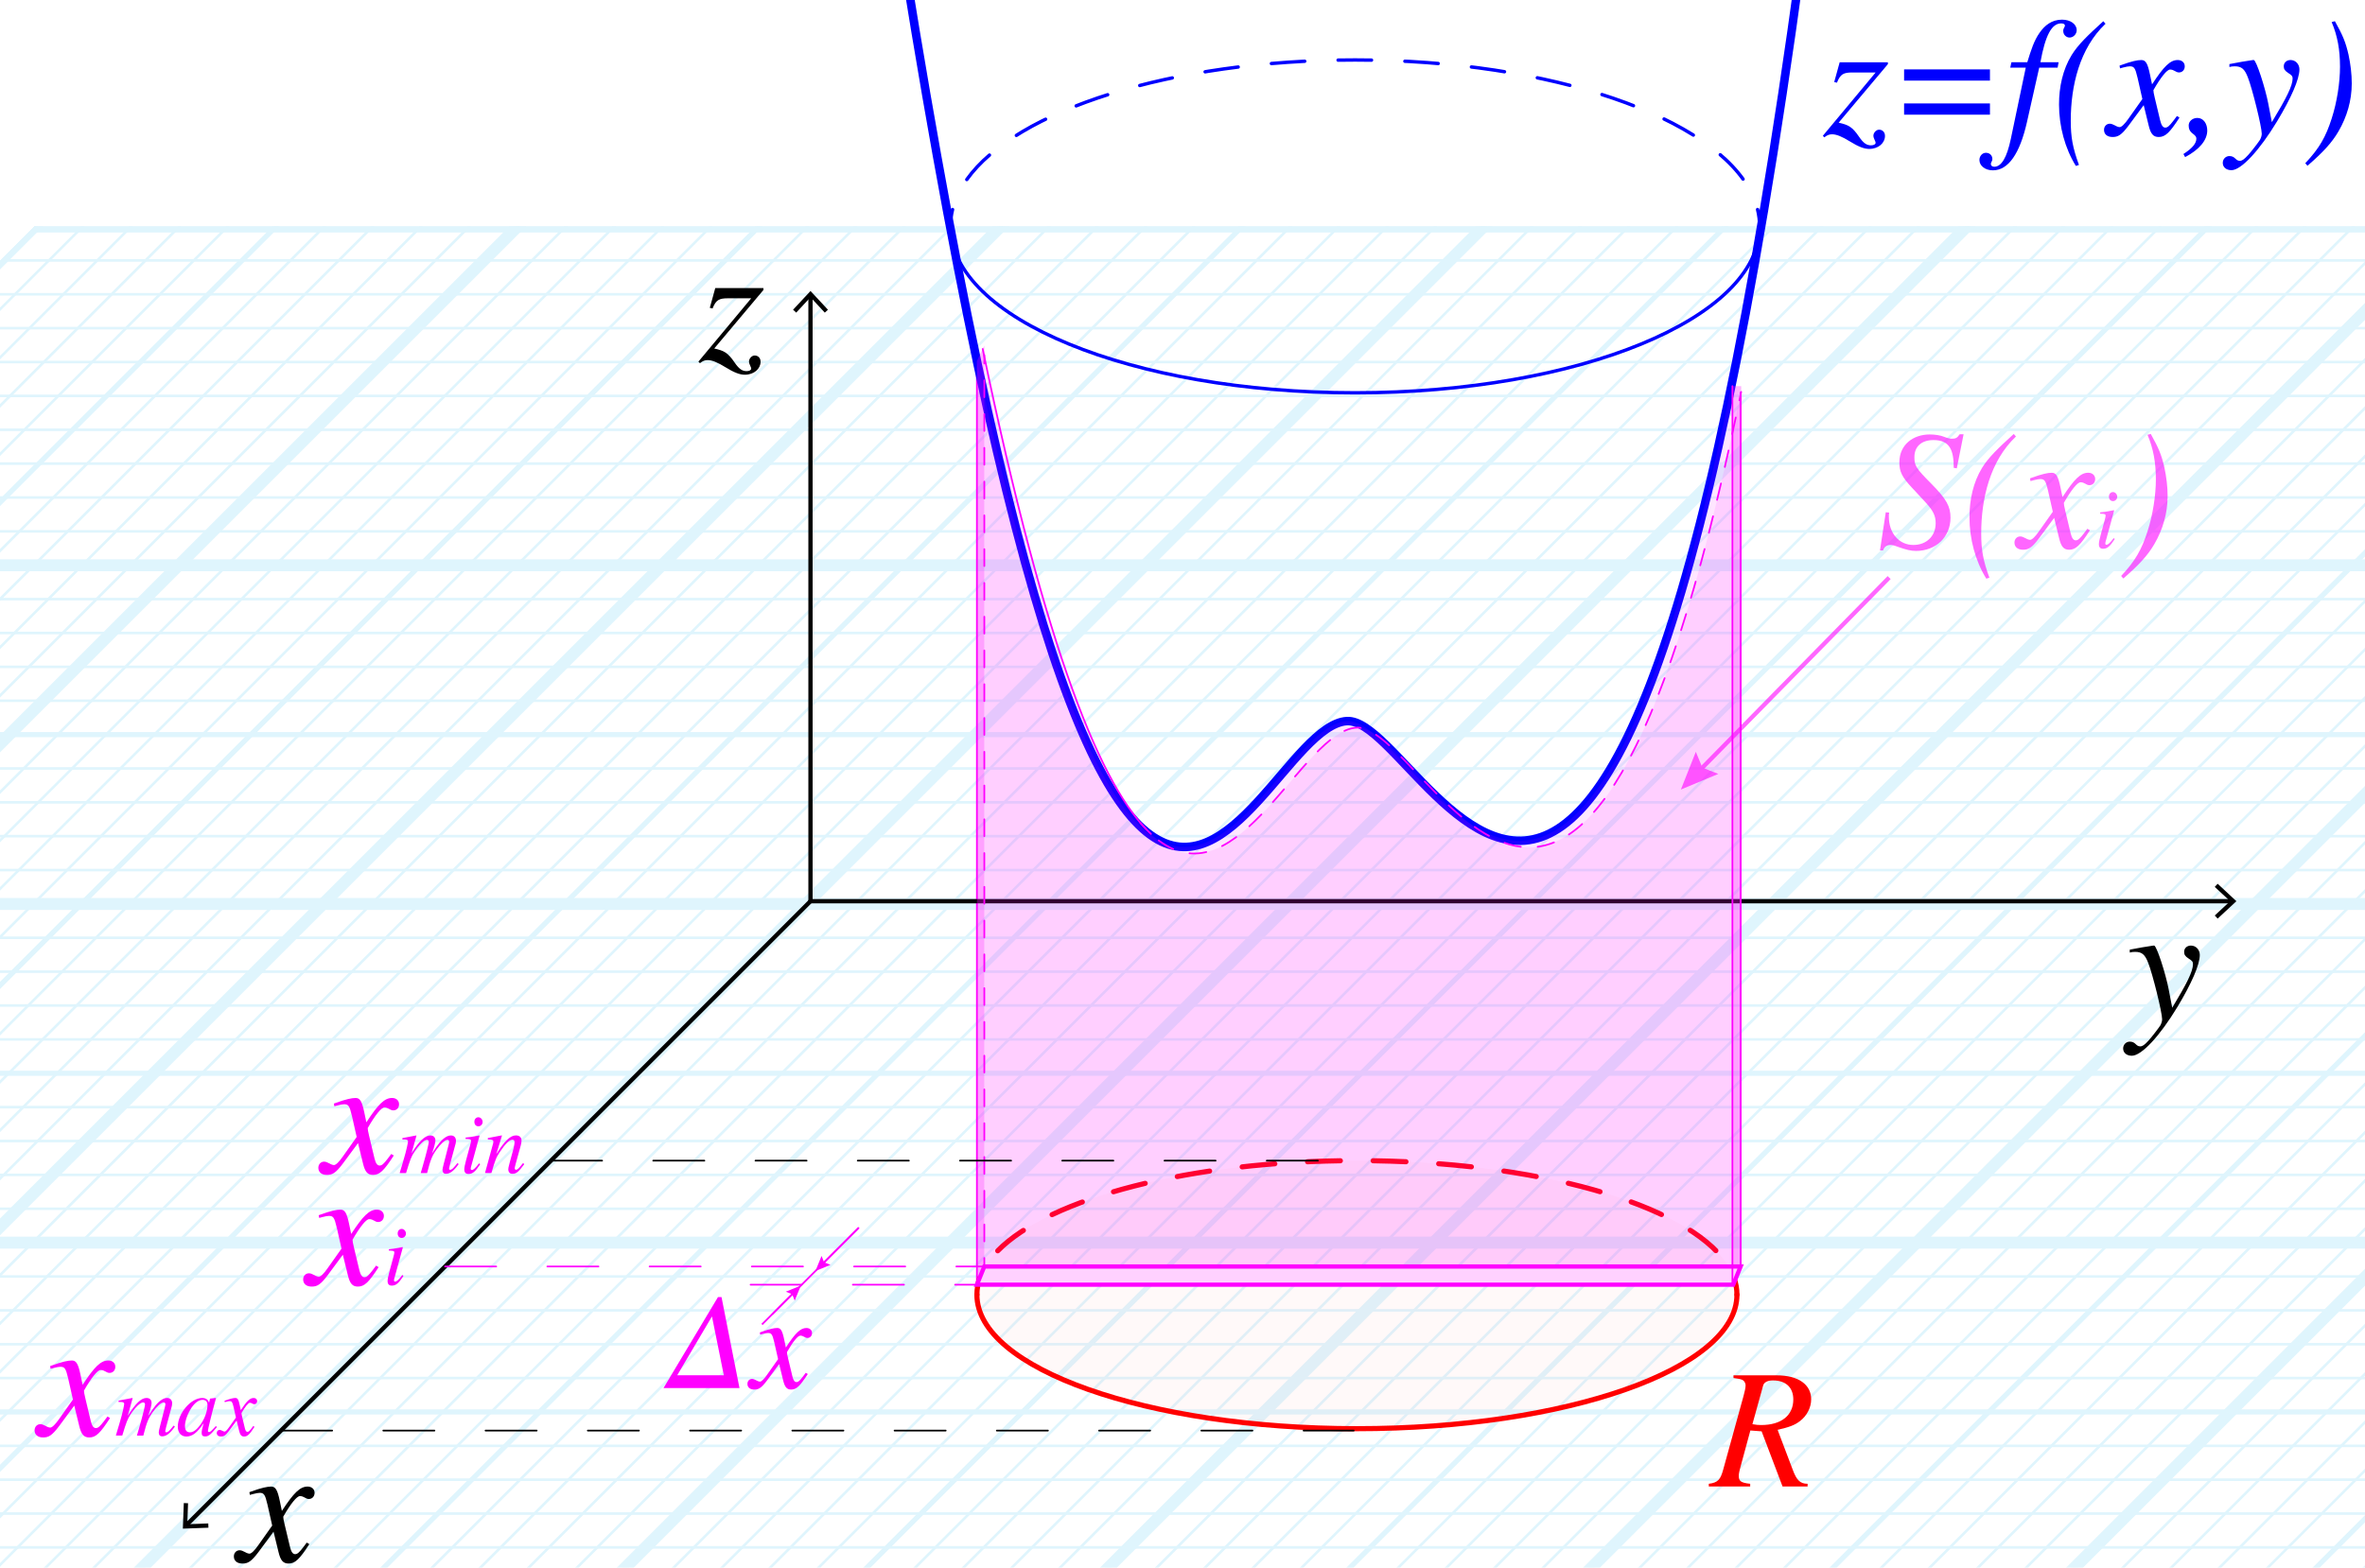 <?xml version="1.0" encoding="utf-8"?>
<!-- Generator: Adobe Illustrator 25.4.1, SVG Export Plug-In . SVG Version: 6.00 Build 0)  -->
<svg version="1.1" xmlns="http://www.w3.org/2000/svg" xmlns:xlink="http://www.w3.org/1999/xlink" x="0px" y="0px"
	 viewBox="0 0 138.773 92.025" enable-background="new 0 0 138.773 92.025" xml:space="preserve">
<g id="Layer_5">
	<g id="Clipped_grid_00000003068028900943026870000011536296927355263674_" opacity="0.5">
		<defs>
			<polygon id="SVGID_1_" opacity="0.5" points="109.522,132.564 -117.25,132.564 2.027,13.288 228.799,13.288 			"/>
		</defs>
		<clipPath id="SVGID_00000003090939912653631540000002571135225580543390_">
			<use xlink:href="#SVGID_1_"  overflow="visible"/>
		</clipPath>
		
			<g id="Grid_00000142891597197125820610000009767860333217090727_" opacity="0.25" clip-path="url(#SVGID_00000003090939912653631540000002571135225580543390_)">
			<g id="Horizontal_1_mm_00000151508609497893311650000018408800186222605470_">
				
					<line fill="none" stroke="#00ABEB" stroke-width="0.15" stroke-miterlimit="10" x1="-0.04" y1="15.286" x2="226.801" y2="15.286"/>
				
					<line fill="none" stroke="#00ABEB" stroke-width="0.15" stroke-miterlimit="10" x1="1.948" y1="13.297" x2="228.789" y2="13.297"/>
				
					<line fill="none" stroke="#00ABEB" stroke-width="0.15" stroke-miterlimit="10" x1="-117.329" y1="132.574" x2="109.512" y2="132.574"/>
				
					<line fill="none" stroke="#00ABEB" stroke-width="0.15" stroke-miterlimit="10" x1="-115.34" y1="130.586" x2="111.5" y2="130.586"/>
				
					<line fill="none" stroke="#00ABEB" stroke-width="0.15" stroke-miterlimit="10" x1="-113.353" y1="128.598" x2="113.488" y2="128.598"/>
				
					<line fill="none" stroke="#00ABEB" stroke-width="0.15" stroke-miterlimit="10" x1="-111.365" y1="126.61" x2="115.476" y2="126.61"/>
				
					<line fill="none" stroke="#00ABEB" stroke-width="0.15" stroke-miterlimit="10" x1="-109.377" y1="124.622" x2="117.464" y2="124.622"/>
				
					<line fill="none" stroke="#00ABEB" stroke-width="0.15" stroke-miterlimit="10" x1="-107.389" y1="122.634" x2="119.452" y2="122.634"/>
				
					<line fill="none" stroke="#00ABEB" stroke-width="0.15" stroke-miterlimit="10" x1="-105.401" y1="120.646" x2="121.44" y2="120.646"/>
				
					<line fill="none" stroke="#00ABEB" stroke-width="0.15" stroke-miterlimit="10" x1="-103.413" y1="118.659" x2="123.427" y2="118.659"/>
				
					<line fill="none" stroke="#00ABEB" stroke-width="0.15" stroke-miterlimit="10" x1="-101.425" y1="116.67" x2="125.416" y2="116.67"/>
				
					<line fill="none" stroke="#00ABEB" stroke-width="0.15" stroke-miterlimit="10" x1="-99.437" y1="114.682" x2="127.404" y2="114.682"/>
				
					<line fill="none" stroke="#00ABEB" stroke-width="0.15" stroke-miterlimit="10" x1="-97.449" y1="112.695" x2="129.392" y2="112.695"/>
				
					<line fill="none" stroke="#00ABEB" stroke-width="0.15" stroke-miterlimit="10" x1="-95.461" y1="110.706" x2="131.38" y2="110.706"/>
				
					<line fill="none" stroke="#00ABEB" stroke-width="0.15" stroke-miterlimit="10" x1="-93.473" y1="108.718" x2="133.368" y2="108.718"/>
				
					<line fill="none" stroke="#00ABEB" stroke-width="0.15" stroke-miterlimit="10" x1="-91.486" y1="106.731" x2="135.355" y2="106.731"/>
				
					<line fill="none" stroke="#00ABEB" stroke-width="0.15" stroke-miterlimit="10" x1="-89.497" y1="104.743" x2="137.344" y2="104.743"/>
				
					<line fill="none" stroke="#00ABEB" stroke-width="0.15" stroke-miterlimit="10" x1="-87.509" y1="102.754" x2="139.332" y2="102.754"/>
				
					<line fill="none" stroke="#00ABEB" stroke-width="0.15" stroke-miterlimit="10" x1="-85.522" y1="100.767" x2="141.319" y2="100.767"/>
				
					<line fill="none" stroke="#00ABEB" stroke-width="0.15" stroke-miterlimit="10" x1="-83.534" y1="98.779" x2="143.307" y2="98.779"/>
				
					<line fill="none" stroke="#00ABEB" stroke-width="0.15" stroke-miterlimit="10" x1="-81.545" y1="96.791" x2="145.296" y2="96.791"/>
				
					<line fill="none" stroke="#00ABEB" stroke-width="0.15" stroke-miterlimit="10" x1="-79.558" y1="94.803" x2="147.283" y2="94.803"/>
				
					<line fill="none" stroke="#00ABEB" stroke-width="0.15" stroke-miterlimit="10" x1="-77.57" y1="92.815" x2="149.271" y2="92.815"/>
				
					<line fill="none" stroke="#00ABEB" stroke-width="0.15" stroke-miterlimit="10" x1="-75.581" y1="90.827" x2="151.26" y2="90.827"/>
				
					<line fill="none" stroke="#00ABEB" stroke-width="0.15" stroke-miterlimit="10" x1="-73.594" y1="88.839" x2="153.247" y2="88.839"/>
				
					<line fill="none" stroke="#00ABEB" stroke-width="0.15" stroke-miterlimit="10" x1="-71.606" y1="86.851" x2="155.235" y2="86.851"/>
				
					<line fill="none" stroke="#00ABEB" stroke-width="0.15" stroke-miterlimit="10" x1="-69.618" y1="84.863" x2="157.223" y2="84.863"/>
				
					<line fill="none" stroke="#00ABEB" stroke-width="0.15" stroke-miterlimit="10" x1="-67.63" y1="82.875" x2="159.211" y2="82.875"/>
				
					<line fill="none" stroke="#00ABEB" stroke-width="0.15" stroke-miterlimit="10" x1="-65.642" y1="80.887" x2="161.199" y2="80.887"/>
				
					<line fill="none" stroke="#00ABEB" stroke-width="0.15" stroke-miterlimit="10" x1="-63.654" y1="78.9" x2="163.187" y2="78.9"/>
				
					<line fill="none" stroke="#00ABEB" stroke-width="0.15" stroke-miterlimit="10" x1="-61.666" y1="76.912" x2="165.175" y2="76.912"/>
				
					<line fill="none" stroke="#00ABEB" stroke-width="0.15" stroke-miterlimit="10" x1="-59.678" y1="74.923" x2="167.163" y2="74.923"/>
				
					<line fill="none" stroke="#00ABEB" stroke-width="0.15" stroke-miterlimit="10" x1="-57.69" y1="72.936" x2="169.15" y2="72.936"/>
				
					<line fill="none" stroke="#00ABEB" stroke-width="0.15" stroke-miterlimit="10" x1="-55.702" y1="70.948" x2="171.139" y2="70.948"/>
				
					<line fill="none" stroke="#00ABEB" stroke-width="0.15" stroke-miterlimit="10" x1="-53.714" y1="68.96" x2="173.127" y2="68.96"/>
				
					<line fill="none" stroke="#00ABEB" stroke-width="0.15" stroke-miterlimit="10" x1="-51.727" y1="66.972" x2="175.114" y2="66.972"/>
				
					<line fill="none" stroke="#00ABEB" stroke-width="0.15" stroke-miterlimit="10" x1="-49.738" y1="64.984" x2="177.102" y2="64.984"/>
				
					<line fill="none" stroke="#00ABEB" stroke-width="0.15" stroke-miterlimit="10" x1="-47.75" y1="62.996" x2="179.091" y2="62.996"/>
				
					<line fill="none" stroke="#00ABEB" stroke-width="0.15" stroke-miterlimit="10" x1="-45.763" y1="61.008" x2="181.078" y2="61.008"/>
				
					<line fill="none" stroke="#00ABEB" stroke-width="0.15" stroke-miterlimit="10" x1="-43.775" y1="59.02" x2="183.066" y2="59.02"/>
				
					<line fill="none" stroke="#00ABEB" stroke-width="0.15" stroke-miterlimit="10" x1="-41.787" y1="57.032" x2="185.054" y2="57.032"/>
				
					<line fill="none" stroke="#00ABEB" stroke-width="0.15" stroke-miterlimit="10" x1="-39.799" y1="55.045" x2="187.042" y2="55.045"/>
				
					<line fill="none" stroke="#00ABEB" stroke-width="0.15" stroke-miterlimit="10" x1="-37.81" y1="53.056" x2="189.03" y2="53.056"/>
				
					<line fill="none" stroke="#00ABEB" stroke-width="0.15" stroke-miterlimit="10" x1="-35.823" y1="51.069" x2="191.018" y2="51.069"/>
				
					<line fill="none" stroke="#00ABEB" stroke-width="0.15" stroke-miterlimit="10" x1="-33.835" y1="49.08" x2="193.006" y2="49.08"/>
				
					<line fill="none" stroke="#00ABEB" stroke-width="0.15" stroke-miterlimit="10" x1="-31.847" y1="47.092" x2="194.994" y2="47.092"/>
				
					<line fill="none" stroke="#00ABEB" stroke-width="0.15" stroke-miterlimit="10" x1="-29.859" y1="45.105" x2="196.982" y2="45.105"/>
				
					<line fill="none" stroke="#00ABEB" stroke-width="0.15" stroke-miterlimit="10" x1="-27.871" y1="43.117" x2="198.97" y2="43.117"/>
				
					<line fill="none" stroke="#00ABEB" stroke-width="0.15" stroke-miterlimit="10" x1="-25.883" y1="41.128" x2="200.958" y2="41.128"/>
				
					<line fill="none" stroke="#00ABEB" stroke-width="0.15" stroke-miterlimit="10" x1="-23.895" y1="39.141" x2="202.945" y2="39.141"/>
				
					<line fill="none" stroke="#00ABEB" stroke-width="0.15" stroke-miterlimit="10" x1="-21.907" y1="37.153" x2="204.934" y2="37.153"/>
				
					<line fill="none" stroke="#00ABEB" stroke-width="0.15" stroke-miterlimit="10" x1="-19.919" y1="35.165" x2="206.922" y2="35.165"/>
				
					<line fill="none" stroke="#00ABEB" stroke-width="0.15" stroke-miterlimit="10" x1="-17.932" y1="33.177" x2="208.909" y2="33.177"/>
				
					<line fill="none" stroke="#00ABEB" stroke-width="0.15" stroke-miterlimit="10" x1="-15.943" y1="31.189" x2="210.897" y2="31.189"/>
				
					<line fill="none" stroke="#00ABEB" stroke-width="0.15" stroke-miterlimit="10" x1="-13.955" y1="29.201" x2="212.886" y2="29.201"/>
				
					<line fill="none" stroke="#00ABEB" stroke-width="0.15" stroke-miterlimit="10" x1="-11.968" y1="27.213" x2="214.873" y2="27.213"/>
				
					<line fill="none" stroke="#00ABEB" stroke-width="0.15" stroke-miterlimit="10" x1="-9.979" y1="25.225" x2="216.862" y2="25.225"/>
				
					<line fill="none" stroke="#00ABEB" stroke-width="0.15" stroke-miterlimit="10" x1="-7.992" y1="23.238" x2="218.849" y2="23.238"/>
				
					<line fill="none" stroke="#00ABEB" stroke-width="0.15" stroke-miterlimit="10" x1="-6.004" y1="21.249" x2="220.837" y2="21.249"/>
				
					<line fill="none" stroke="#00ABEB" stroke-width="0.15" stroke-miterlimit="10" x1="-4.015" y1="19.261" x2="222.825" y2="19.261"/>
				
					<line fill="none" stroke="#00ABEB" stroke-width="0.15" stroke-miterlimit="10" x1="-2.028" y1="17.274" x2="224.813" y2="17.274"/>
			</g>
			<g id="Vertical_1_mm_00000181073523592228201180000012361058669048395659_">
				<g>
					
						<line fill="none" stroke="#00ABEB" stroke-width="0.15" stroke-miterlimit="10" x1="-117.244" y1="132.564" x2="2.076" y2="13.245"/>
				</g>
				
					<line fill="none" stroke="#00ABEB" stroke-width="0.15" stroke-miterlimit="10" x1="-114.41" y1="132.564" x2="4.91" y2="13.245"/>
				
					<line fill="none" stroke="#00ABEB" stroke-width="0.15" stroke-miterlimit="10" x1="-111.575" y1="132.564" x2="7.745" y2="13.245"/>
				
					<line fill="none" stroke="#00ABEB" stroke-width="0.15" stroke-miterlimit="10" x1="-108.74" y1="132.564" x2="10.58" y2="13.245"/>
				
					<line fill="none" stroke="#00ABEB" stroke-width="0.15" stroke-miterlimit="10" x1="-105.906" y1="132.564" x2="13.414" y2="13.245"/>
				
					<line fill="none" stroke="#00ABEB" stroke-width="0.15" stroke-miterlimit="10" x1="-103.071" y1="132.564" x2="16.249" y2="13.245"/>
				
					<line fill="none" stroke="#00ABEB" stroke-width="0.15" stroke-miterlimit="10" x1="-100.236" y1="132.564" x2="19.084" y2="13.245"/>
				
					<line fill="none" stroke="#00ABEB" stroke-width="0.15" stroke-miterlimit="10" x1="-97.402" y1="132.564" x2="21.918" y2="13.245"/>
				
					<line fill="none" stroke="#00ABEB" stroke-width="0.15" stroke-miterlimit="10" x1="-94.566" y1="132.564" x2="24.754" y2="13.245"/>
				
					<line fill="none" stroke="#00ABEB" stroke-width="0.15" stroke-miterlimit="10" x1="-91.732" y1="132.564" x2="27.588" y2="13.245"/>
				
					<line fill="none" stroke="#00ABEB" stroke-width="0.15" stroke-miterlimit="10" x1="-88.898" y1="132.564" x2="30.422" y2="13.245"/>
				
					<line fill="none" stroke="#00ABEB" stroke-width="0.15" stroke-miterlimit="10" x1="-86.063" y1="132.564" x2="33.257" y2="13.245"/>
				
					<line fill="none" stroke="#00ABEB" stroke-width="0.15" stroke-miterlimit="10" x1="-83.229" y1="132.564" x2="36.091" y2="13.245"/>
				
					<line fill="none" stroke="#00ABEB" stroke-width="0.15" stroke-miterlimit="10" x1="-80.394" y1="132.564" x2="38.926" y2="13.245"/>
				
					<line fill="none" stroke="#00ABEB" stroke-width="0.15" stroke-miterlimit="10" x1="-77.559" y1="132.564" x2="41.761" y2="13.245"/>
				
					<line fill="none" stroke="#00ABEB" stroke-width="0.15" stroke-miterlimit="10" x1="-74.725" y1="132.564" x2="44.595" y2="13.245"/>
				
					<line fill="none" stroke="#00ABEB" stroke-width="0.15" stroke-miterlimit="10" x1="-71.89" y1="132.564" x2="47.43" y2="13.245"/>
				
					<line fill="none" stroke="#00ABEB" stroke-width="0.15" stroke-miterlimit="10" x1="-69.055" y1="132.564" x2="50.265" y2="13.245"/>
				
					<line fill="none" stroke="#00ABEB" stroke-width="0.15" stroke-miterlimit="10" x1="-66.221" y1="132.564" x2="53.099" y2="13.245"/>
				
					<line fill="none" stroke="#00ABEB" stroke-width="0.15" stroke-miterlimit="10" x1="-63.386" y1="132.564" x2="55.934" y2="13.245"/>
				
					<line fill="none" stroke="#00ABEB" stroke-width="0.15" stroke-miterlimit="10" x1="-60.551" y1="132.564" x2="58.769" y2="13.245"/>
				
					<line fill="none" stroke="#00ABEB" stroke-width="0.15" stroke-miterlimit="10" x1="-57.717" y1="132.564" x2="61.603" y2="13.245"/>
				
					<line fill="none" stroke="#00ABEB" stroke-width="0.15" stroke-miterlimit="10" x1="-54.882" y1="132.564" x2="64.438" y2="13.245"/>
				
					<line fill="none" stroke="#00ABEB" stroke-width="0.15" stroke-miterlimit="10" x1="-52.047" y1="132.564" x2="67.273" y2="13.245"/>
				
					<line fill="none" stroke="#00ABEB" stroke-width="0.15" stroke-miterlimit="10" x1="-49.212" y1="132.564" x2="70.108" y2="13.245"/>
				
					<line fill="none" stroke="#00ABEB" stroke-width="0.15" stroke-miterlimit="10" x1="-46.377" y1="132.564" x2="72.943" y2="13.245"/>
				
					<line fill="none" stroke="#00ABEB" stroke-width="0.15" stroke-miterlimit="10" x1="-43.544" y1="132.564" x2="75.776" y2="13.245"/>
				
					<line fill="none" stroke="#00ABEB" stroke-width="0.15" stroke-miterlimit="10" x1="-40.709" y1="132.564" x2="78.611" y2="13.245"/>
				
					<line fill="none" stroke="#00ABEB" stroke-width="0.15" stroke-miterlimit="10" x1="-37.874" y1="132.564" x2="81.446" y2="13.245"/>
				
					<line fill="none" stroke="#00ABEB" stroke-width="0.15" stroke-miterlimit="10" x1="-35.04" y1="132.564" x2="84.28" y2="13.245"/>
				
					<line fill="none" stroke="#00ABEB" stroke-width="0.15" stroke-miterlimit="10" x1="-32.205" y1="132.564" x2="87.115" y2="13.245"/>
				
					<line fill="none" stroke="#00ABEB" stroke-width="0.15" stroke-miterlimit="10" x1="-29.37" y1="132.564" x2="89.95" y2="13.245"/>
				
					<line fill="none" stroke="#00ABEB" stroke-width="0.15" stroke-miterlimit="10" x1="-26.536" y1="132.564" x2="92.784" y2="13.245"/>
				
					<line fill="none" stroke="#00ABEB" stroke-width="0.15" stroke-miterlimit="10" x1="-23.701" y1="132.564" x2="95.619" y2="13.245"/>
				
					<line fill="none" stroke="#00ABEB" stroke-width="0.15" stroke-miterlimit="10" x1="-20.866" y1="132.564" x2="98.454" y2="13.245"/>
				
					<line fill="none" stroke="#00ABEB" stroke-width="0.15" stroke-miterlimit="10" x1="-18.032" y1="132.564" x2="101.288" y2="13.245"/>
				
					<line fill="none" stroke="#00ABEB" stroke-width="0.15" stroke-miterlimit="10" x1="-15.197" y1="132.564" x2="104.123" y2="13.245"/>
				
					<line fill="none" stroke="#00ABEB" stroke-width="0.15" stroke-miterlimit="10" x1="-12.362" y1="132.564" x2="106.958" y2="13.245"/>
				
					<line fill="none" stroke="#00ABEB" stroke-width="0.15" stroke-miterlimit="10" x1="-9.528" y1="132.564" x2="109.792" y2="13.245"/>
				
					<line fill="none" stroke="#00ABEB" stroke-width="0.15" stroke-miterlimit="10" x1="-6.693" y1="132.564" x2="112.627" y2="13.245"/>
				
					<line fill="none" stroke="#00ABEB" stroke-width="0.15" stroke-miterlimit="10" x1="-3.859" y1="132.564" x2="115.461" y2="13.245"/>
				
					<line fill="none" stroke="#00ABEB" stroke-width="0.15" stroke-miterlimit="10" x1="-1.023" y1="132.564" x2="118.297" y2="13.245"/>
				
					<line fill="none" stroke="#00ABEB" stroke-width="0.15" stroke-miterlimit="10" x1="1.811" y1="132.564" x2="121.131" y2="13.245"/>
				
					<line fill="none" stroke="#00ABEB" stroke-width="0.15" stroke-miterlimit="10" x1="4.645" y1="132.564" x2="123.965" y2="13.245"/>
				
					<line fill="none" stroke="#00ABEB" stroke-width="0.15" stroke-miterlimit="10" x1="7.48" y1="132.564" x2="126.8" y2="13.245"/>
				
					<line fill="none" stroke="#00ABEB" stroke-width="0.15" stroke-miterlimit="10" x1="10.315" y1="132.564" x2="129.635" y2="13.245"/>
				
					<line fill="none" stroke="#00ABEB" stroke-width="0.15" stroke-miterlimit="10" x1="13.149" y1="132.564" x2="132.469" y2="13.245"/>
				
					<line fill="none" stroke="#00ABEB" stroke-width="0.15" stroke-miterlimit="10" x1="15.984" y1="132.564" x2="135.304" y2="13.245"/>
				
					<line fill="none" stroke="#00ABEB" stroke-width="0.15" stroke-miterlimit="10" x1="18.819" y1="132.564" x2="138.139" y2="13.245"/>
				
					<line fill="none" stroke="#00ABEB" stroke-width="0.15" stroke-miterlimit="10" x1="21.653" y1="132.564" x2="140.973" y2="13.245"/>
				
					<line fill="none" stroke="#00ABEB" stroke-width="0.15" stroke-miterlimit="10" x1="24.488" y1="132.564" x2="143.808" y2="13.245"/>
				
					<line fill="none" stroke="#00ABEB" stroke-width="0.15" stroke-miterlimit="10" x1="27.323" y1="132.564" x2="146.643" y2="13.245"/>
				
					<line fill="none" stroke="#00ABEB" stroke-width="0.15" stroke-miterlimit="10" x1="30.157" y1="132.564" x2="149.477" y2="13.245"/>
				
					<line fill="none" stroke="#00ABEB" stroke-width="0.15" stroke-miterlimit="10" x1="32.992" y1="132.564" x2="152.312" y2="13.245"/>
				
					<line fill="none" stroke="#00ABEB" stroke-width="0.15" stroke-miterlimit="10" x1="35.827" y1="132.564" x2="155.147" y2="13.245"/>
				
					<line fill="none" stroke="#00ABEB" stroke-width="0.15" stroke-miterlimit="10" x1="38.661" y1="132.564" x2="157.981" y2="13.245"/>
				
					<line fill="none" stroke="#00ABEB" stroke-width="0.15" stroke-miterlimit="10" x1="41.497" y1="132.564" x2="160.817" y2="13.245"/>
				
					<line fill="none" stroke="#00ABEB" stroke-width="0.15" stroke-miterlimit="10" x1="44.331" y1="132.564" x2="163.651" y2="13.245"/>
				
					<line fill="none" stroke="#00ABEB" stroke-width="0.15" stroke-miterlimit="10" x1="47.165" y1="132.564" x2="166.485" y2="13.245"/>
				<line fill="none" stroke="#00ABEB" stroke-width="0.15" stroke-miterlimit="10" x1="50" y1="132.564" x2="169.32" y2="13.245"/>
				
					<line fill="none" stroke="#00ABEB" stroke-width="0.15" stroke-miterlimit="10" x1="52.834" y1="132.564" x2="172.154" y2="13.245"/>
				
					<line fill="none" stroke="#00ABEB" stroke-width="0.15" stroke-miterlimit="10" x1="55.669" y1="132.564" x2="174.989" y2="13.245"/>
				
					<line fill="none" stroke="#00ABEB" stroke-width="0.15" stroke-miterlimit="10" x1="58.504" y1="132.564" x2="177.824" y2="13.245"/>
				
					<line fill="none" stroke="#00ABEB" stroke-width="0.15" stroke-miterlimit="10" x1="61.338" y1="132.564" x2="180.658" y2="13.245"/>
				
					<line fill="none" stroke="#00ABEB" stroke-width="0.15" stroke-miterlimit="10" x1="64.173" y1="132.564" x2="183.493" y2="13.245"/>
				
					<line fill="none" stroke="#00ABEB" stroke-width="0.15" stroke-miterlimit="10" x1="67.008" y1="132.564" x2="186.328" y2="13.245"/>
				
					<line fill="none" stroke="#00ABEB" stroke-width="0.15" stroke-miterlimit="10" x1="69.842" y1="132.564" x2="189.162" y2="13.245"/>
				
					<line fill="none" stroke="#00ABEB" stroke-width="0.15" stroke-miterlimit="10" x1="72.677" y1="132.564" x2="191.997" y2="13.245"/>
				
					<line fill="none" stroke="#00ABEB" stroke-width="0.15" stroke-miterlimit="10" x1="75.512" y1="132.564" x2="194.832" y2="13.245"/>
				
					<line fill="none" stroke="#00ABEB" stroke-width="0.15" stroke-miterlimit="10" x1="78.346" y1="132.564" x2="197.666" y2="13.245"/>
				
					<line fill="none" stroke="#00ABEB" stroke-width="0.15" stroke-miterlimit="10" x1="81.181" y1="132.564" x2="200.501" y2="13.245"/>
				
					<line fill="none" stroke="#00ABEB" stroke-width="0.15" stroke-miterlimit="10" x1="84.016" y1="132.564" x2="203.336" y2="13.245"/>
				
					<line fill="none" stroke="#00ABEB" stroke-width="0.15" stroke-miterlimit="10" x1="86.851" y1="132.564" x2="206.171" y2="13.245"/>
				
					<line fill="none" stroke="#00ABEB" stroke-width="0.15" stroke-miterlimit="10" x1="89.685" y1="132.564" x2="209.005" y2="13.245"/>
				
					<line fill="none" stroke="#00ABEB" stroke-width="0.15" stroke-miterlimit="10" x1="92.519" y1="132.564" x2="211.839" y2="13.245"/>
				
					<line fill="none" stroke="#00ABEB" stroke-width="0.15" stroke-miterlimit="10" x1="95.354" y1="132.564" x2="214.674" y2="13.245"/>
				
					<line fill="none" stroke="#00ABEB" stroke-width="0.15" stroke-miterlimit="10" x1="98.189" y1="132.564" x2="217.509" y2="13.245"/>
				
					<line fill="none" stroke="#00ABEB" stroke-width="0.15" stroke-miterlimit="10" x1="101.023" y1="132.564" x2="220.343" y2="13.245"/>
				
					<line fill="none" stroke="#00ABEB" stroke-width="0.15" stroke-miterlimit="10" x1="103.858" y1="132.564" x2="223.178" y2="13.245"/>
				
					<line fill="none" stroke="#00ABEB" stroke-width="0.15" stroke-miterlimit="10" x1="106.693" y1="132.564" x2="226.013" y2="13.245"/>
				
					<line fill="none" stroke="#00ABEB" stroke-width="0.15" stroke-miterlimit="10" x1="109.527" y1="132.564" x2="228.847" y2="13.245"/>
			</g>
			<g id="Horizontal_5_mm_00000011735556503592991880000008134099091165005186_">
				
					<line fill="none" stroke="#00ABEB" stroke-width="0.3" stroke-miterlimit="10" x1="-117.603" y1="132.574" x2="109.512" y2="132.574"/>
				
					<line fill="none" stroke="#00ABEB" stroke-width="0.3" stroke-miterlimit="10" x1="-107.664" y1="122.634" x2="119.452" y2="122.634"/>
				
					<line fill="none" stroke="#00ABEB" stroke-width="0.3" stroke-miterlimit="10" x1="-97.724" y1="112.695" x2="129.392" y2="112.695"/>
				
					<line fill="none" stroke="#00ABEB" stroke-width="0.3" stroke-miterlimit="10" x1="-87.784" y1="102.754" x2="139.332" y2="102.754"/>
				
					<line fill="none" stroke="#00ABEB" stroke-width="0.3" stroke-miterlimit="10" x1="-77.845" y1="92.815" x2="149.271" y2="92.815"/>
				
					<line fill="none" stroke="#00ABEB" stroke-width="0.3" stroke-miterlimit="10" x1="-67.905" y1="82.875" x2="159.211" y2="82.875"/>
				
					<line fill="none" stroke="#00ABEB" stroke-width="0.3" stroke-miterlimit="10" x1="-57.965" y1="72.936" x2="169.15" y2="72.936"/>
				
					<line fill="none" stroke="#00ABEB" stroke-width="0.3" stroke-miterlimit="10" x1="-48.025" y1="62.996" x2="179.091" y2="62.996"/>
				
					<line fill="none" stroke="#00ABEB" stroke-width="0.3" stroke-miterlimit="10" x1="-38.085" y1="53.056" x2="189.03" y2="53.056"/>
				
					<line fill="none" stroke="#00ABEB" stroke-width="0.3" stroke-miterlimit="10" x1="-28.146" y1="43.117" x2="198.97" y2="43.117"/>
				
					<line fill="none" stroke="#00ABEB" stroke-width="0.3" stroke-miterlimit="10" x1="-18.206" y1="33.177" x2="208.909" y2="33.177"/>
			</g>
			<g id="Vertical_5_mm_00000064346364918789686960000003233481195482251947_">
				
					<line fill="none" stroke="#00ABEB" stroke-width="0.3" stroke-miterlimit="10" x1="-117.244" y1="132.564" x2="2.269" y2="13.052"/>
				
					<line fill="none" stroke="#00ABEB" stroke-width="0.3" stroke-miterlimit="10" x1="-103.071" y1="132.564" x2="16.442" y2="13.052"/>
				
					<line fill="none" stroke="#00ABEB" stroke-width="0.3" stroke-miterlimit="10" x1="-88.898" y1="132.564" x2="30.615" y2="13.052"/>
				
					<line fill="none" stroke="#00ABEB" stroke-width="0.3" stroke-miterlimit="10" x1="-74.725" y1="132.564" x2="44.788" y2="13.052"/>
				
					<line fill="none" stroke="#00ABEB" stroke-width="0.3" stroke-miterlimit="10" x1="-60.551" y1="132.564" x2="58.962" y2="13.052"/>
				
					<line fill="none" stroke="#00ABEB" stroke-width="0.3" stroke-miterlimit="10" x1="-46.377" y1="132.564" x2="73.135" y2="13.052"/>
				
					<line fill="none" stroke="#00ABEB" stroke-width="0.3" stroke-miterlimit="10" x1="-32.205" y1="132.564" x2="87.308" y2="13.052"/>
				
					<line fill="none" stroke="#00ABEB" stroke-width="0.3" stroke-miterlimit="10" x1="-18.032" y1="132.564" x2="101.481" y2="13.052"/>
				
					<line fill="none" stroke="#00ABEB" stroke-width="0.3" stroke-miterlimit="10" x1="-3.859" y1="132.564" x2="115.654" y2="13.052"/>
				
					<line fill="none" stroke="#00ABEB" stroke-width="0.3" stroke-miterlimit="10" x1="10.315" y1="132.564" x2="129.828" y2="13.052"/>
				
					<line fill="none" stroke="#00ABEB" stroke-width="0.3" stroke-miterlimit="10" x1="24.488" y1="132.564" x2="144.001" y2="13.052"/>
				
					<line fill="none" stroke="#00ABEB" stroke-width="0.3" stroke-miterlimit="10" x1="38.661" y1="132.564" x2="158.174" y2="13.052"/>
				
					<line fill="none" stroke="#00ABEB" stroke-width="0.3" stroke-miterlimit="10" x1="52.834" y1="132.564" x2="172.347" y2="13.052"/>
				
					<line fill="none" stroke="#00ABEB" stroke-width="0.3" stroke-miterlimit="10" x1="67.008" y1="132.564" x2="186.521" y2="13.052"/>
				
					<line fill="none" stroke="#00ABEB" stroke-width="0.3" stroke-miterlimit="10" x1="81.181" y1="132.564" x2="200.694" y2="13.052"/>
				
					<line fill="none" stroke="#00ABEB" stroke-width="0.3" stroke-miterlimit="10" x1="95.354" y1="132.564" x2="214.867" y2="13.052"/>
				
					<line fill="none" stroke="#00ABEB" stroke-width="0.3" stroke-miterlimit="10" x1="109.527" y1="132.564" x2="229.04" y2="13.052"/>
			</g>
			<g id="Horizontal_10_mm_00000163045836177147705350000008480455355013810362_">
				
					<line id="_x31_9_00000057116790517712807720000015084113881736219806_" fill="none" stroke="#00ABEB" stroke-width="0.7" stroke-miterlimit="10" x1="-117.603" y1="132.574" x2="109.512" y2="132.574"/>
				
					<line id="_x32_0_00000024685878617286333290000013167547815532084100_" fill="none" stroke="#00ABEB" stroke-width="0.7" stroke-miterlimit="10" x1="-97.724" y1="112.695" x2="129.392" y2="112.695"/>
				
					<line id="_x32_1_00000138564813020868535020000012777939180148238773_" fill="none" stroke="#00ABEB" stroke-width="0.7" stroke-miterlimit="10" x1="-77.845" y1="92.815" x2="149.271" y2="92.815"/>
				
					<line id="_x32_2_00000052807586205252870140000014502512662559454639_" fill="none" stroke="#00ABEB" stroke-width="0.7" stroke-miterlimit="10" x1="-57.965" y1="72.936" x2="169.15" y2="72.936"/>
				
					<line id="_x32_3_00000051376893246677475670000009295515732899575694_" fill="none" stroke="#00ABEB" stroke-width="0.7" stroke-miterlimit="10" x1="-38.085" y1="53.056" x2="189.03" y2="53.056"/>
				
					<line id="_x32_4_00000099657911357833521510000007853591198542098087_" fill="none" stroke="#00ABEB" stroke-width="0.7" stroke-miterlimit="10" x1="-18.206" y1="33.177" x2="208.909" y2="33.177"/>
				
					<line id="_x32_5_00000155127691660191171140000008292164438978366870_" fill="none" stroke="#00ABEB" stroke-width="0.7" stroke-miterlimit="10" x1="1.673" y1="13.297" x2="228.789" y2="13.297"/>
			</g>
			<g id="Vertical_10_mm_00000134969164297783457920000010833503864539426239_">
				
					<line id="_x30__00000151539528360119995570000005083818057555393183_" fill="none" stroke="#00ABEB" stroke-width="0.7" stroke-miterlimit="10" x1="-117.244" y1="132.564" x2="2.269" y2="13.052"/>
				
					<line id="_x31__00000021823889366233599640000011971139016478256513_" fill="none" stroke="#00ABEB" stroke-width="0.7" stroke-miterlimit="10" x1="-88.898" y1="132.564" x2="30.615" y2="13.052"/>
				
					<line id="_x32__00000071550223824624162640000006130814236846722696_" fill="none" stroke="#00ABEB" stroke-width="0.7" stroke-miterlimit="10" x1="-60.551" y1="132.564" x2="58.962" y2="13.052"/>
				
					<line id="_x33__00000042015976804734918030000005045165563697445304_" fill="none" stroke="#00ABEB" stroke-width="0.7" stroke-miterlimit="10" x1="-32.205" y1="132.564" x2="87.308" y2="13.052"/>
				
					<line id="_x34__00000081637789328126233800000002486991317463304126_" fill="none" stroke="#00ABEB" stroke-width="0.7" stroke-miterlimit="10" x1="-3.859" y1="132.564" x2="115.654" y2="13.052"/>
				
					<line id="_x35__00000051353690731882489090000004794744233340785543_" fill="none" stroke="#00ABEB" stroke-width="0.7" stroke-miterlimit="10" x1="24.488" y1="132.564" x2="144.001" y2="13.052"/>
				
					<line id="_x36__00000011745311307505536660000010485558803267122343_" fill="none" stroke="#00ABEB" stroke-width="0.7" stroke-miterlimit="10" x1="52.834" y1="132.564" x2="172.347" y2="13.052"/>
				
					<line id="_x37__00000045602144989735358580000003937589459941247142_" fill="none" stroke="#00ABEB" stroke-width="0.7" stroke-miterlimit="10" x1="81.181" y1="132.564" x2="200.694" y2="13.052"/>
				
					<line id="_x38__00000047029857857898873560000014194396358708286345_" fill="none" stroke="#00ABEB" stroke-width="0.7" stroke-miterlimit="10" x1="109.527" y1="132.564" x2="229.04" y2="13.052"/>
			</g>
		</g>
	</g>
</g>
<g id="one_solution">
	
		<line fill="none" stroke="#FF00FE" stroke-width="0.1" stroke-linecap="round" stroke-linejoin="round" stroke-miterlimit="10" x1="57.323" y1="21.184" x2="57.323" y2="75.405"/>
	<g display="none">
		<g display="inline">
			<g>
				
					<line fill="none" stroke="#000000" stroke-width="0.25" stroke-linecap="round" stroke-linejoin="round" x1="59.632" y1="25.84" x2="59.632" y2="27.34"/>
				
					<line fill="none" stroke="#000000" stroke-width="0.25" stroke-linecap="round" stroke-linejoin="round" stroke-dasharray="2.673,2.673" x1="59.632" y1="30.013" x2="59.632" y2="50.059"/>
				
					<line fill="none" stroke="#000000" stroke-width="0.25" stroke-linecap="round" stroke-linejoin="round" x1="59.632" y1="51.396" x2="59.632" y2="52.896"/>
			</g>
		</g>
		<g display="inline">
			<g>
				
					<line fill="none" stroke="#000000" stroke-width="0.25" stroke-miterlimit="10" x1="59.632" y1="25.84" x2="58.132" y2="25.84"/>
				
					<line fill="none" stroke="#000000" stroke-width="0.25" stroke-miterlimit="10" stroke-dasharray="3.025,3.025" x1="55.107" y1="25.84" x2="50.571" y2="25.84"/>
				
					<line fill="none" stroke="#000000" stroke-width="0.25" stroke-miterlimit="10" x1="49.058" y1="25.84" x2="47.558" y2="25.84"/>
			</g>
		</g>
		<g display="inline">
			<path d="M43.58,27.084c0.85-1.409,1.219-2.129,1.219-2.568c0-0.14-0.07-0.2-0.26-0.32c-0.2-0.13-0.26-0.229-0.26-0.39
				c0-0.22,0.17-0.369,0.399-0.369c0.3,0,0.52,0.25,0.52,0.55c0,0.569-0.48,1.669-1.31,3.048c-1.039,1.719-2.109,2.868-2.678,2.868
				c-0.3,0-0.51-0.17-0.51-0.43c0-0.22,0.17-0.399,0.39-0.399c0.35,0,0.35,0.279,0.61,0.279c0.13,0,0.25-0.079,0.479-0.329
				c0.18-0.19,0.63-0.78,0.709-0.91c0.06-0.119,0.1-0.239,0.1-0.35c0-0.399-0.55-2.639-0.819-3.318c-0.19-0.489-0.37-0.64-0.77-0.64
				c-0.11,0-0.2,0.011-0.31,0.04v-0.17c0.11-0.02,0.22-0.04,0.32-0.06c0.2-0.04,0.53-0.1,1.069-0.18h0.04
				c0.15,0,0.68,1.659,0.85,2.548L43.58,27.084z"/>
		</g>
		<g display="inline">
			<path d="M59.526,57.684c0.699-1.069,1.069-1.429,1.509-1.429c0.24,0,0.41,0.149,0.41,0.369c0,0.21-0.14,0.36-0.34,0.36
				c-0.19,0-0.28-0.17-0.52-0.17c-0.18,0-0.54,0.439-0.979,1.209c0,0.07,0.02,0.21,0.08,0.45l0.32,1.339
				c0.07,0.28,0.16,0.41,0.3,0.41c0.13,0,0.24-0.101,0.47-0.4c0.09-0.12,0.13-0.18,0.21-0.279l0.15,0.09
				c-0.58,0.899-0.839,1.14-1.219,1.14c-0.32,0-0.47-0.181-0.59-0.68l-0.29-1.189l-0.88,1.189c-0.439,0.589-0.64,0.68-0.949,0.68
				c-0.31,0-0.5-0.16-0.5-0.42c0-0.2,0.14-0.36,0.34-0.36c0.09,0,0.19,0.04,0.32,0.11c0.1,0.06,0.2,0.09,0.26,0.09
				c0.11,0,0.3-0.189,0.51-0.49l0.82-1.159l-0.28-1.239c-0.14-0.6-0.21-0.68-0.46-0.68c-0.08,0-0.2,0.021-0.39,0.07l-0.18,0.05
				l-0.03-0.16l0.11-0.04c0.61-0.22,0.939-0.289,1.169-0.289c0.25,0,0.37,0.18,0.51,0.859L59.526,57.684z"/>
		</g>
	</g>
	<g id="Axis">
		<g>
			<g>
				
					<line fill="none" stroke="#000000" stroke-width="0.25" stroke-linecap="round" stroke-linejoin="round" x1="47.558" y1="52.896" x2="47.558" y2="17.351"/>
				<g>
					<polygon points="48.581,18.179 48.398,18.35 47.559,17.447 46.719,18.35 46.536,18.179 47.559,17.08 					"/>
				</g>
			</g>
		</g>
		<g>
			<g>
				
					<line fill="none" stroke="#000000" stroke-width="0.25" stroke-linecap="round" stroke-linejoin="round" x1="47.558" y1="52.896" x2="130.956" y2="52.896"/>
				<g>
					<polygon points="130.127,53.918 129.957,53.735 130.86,52.896 129.957,52.057 130.127,51.873 131.227,52.896 					"/>
				</g>
			</g>
		</g>
		<g>
			<path d="M127.461,59.148c0.85-1.409,1.219-2.129,1.219-2.568c0-0.14-0.07-0.2-0.26-0.32c-0.2-0.13-0.26-0.229-0.26-0.39
				c0-0.22,0.17-0.369,0.399-0.369c0.3,0,0.52,0.25,0.52,0.55c0,0.569-0.48,1.669-1.31,3.048c-1.039,1.719-2.109,2.868-2.678,2.868
				c-0.3,0-0.51-0.17-0.51-0.43c0-0.22,0.17-0.399,0.39-0.399c0.35,0,0.35,0.279,0.61,0.279c0.13,0,0.25-0.079,0.479-0.329
				c0.18-0.19,0.63-0.78,0.709-0.91c0.06-0.119,0.1-0.239,0.1-0.35c0-0.399-0.55-2.639-0.819-3.318c-0.19-0.489-0.37-0.64-0.77-0.64
				c-0.11,0-0.2,0.011-0.31,0.04v-0.17c0.11-0.02,0.22-0.04,0.32-0.06c0.2-0.04,0.53-0.1,1.069-0.18h0.04
				c0.15,0,0.68,1.659,0.85,2.548L127.461,59.148z"/>
		</g>
		<g>
			<path d="M41.91,20.455c0.58,0.13,0.799,0.24,1.199,0.829c0.26,0.38,0.45,0.5,0.7,0.5c0.16,0,0.27-0.06,0.27-0.149
				c0-0.04-0.02-0.091-0.05-0.15c-0.06-0.12-0.08-0.2-0.08-0.28c0.01-0.17,0.17-0.339,0.33-0.339c0.21,0,0.35,0.149,0.35,0.369
				c0,0.4-0.37,0.76-0.929,0.76c-0.29,0-0.63-0.13-1.129-0.439c-0.47-0.29-0.79-0.42-1.05-0.42c-0.16,0-0.29,0.05-0.45,0.18
				l-0.09-0.09l3.098-3.718H42.72c-0.52,0-0.71,0.09-0.91,0.6l-0.16-0.04l0.32-1.159h2.829v0.109L41.91,20.455z"/>
		</g>
		<g>
			<g>
				
					<line fill="none" stroke="#000000" stroke-width="0.25" stroke-linecap="round" stroke-linejoin="round" x1="47.558" y1="52.896" x2="10.922" y2="89.532"/>
				<g>
					<polygon points="10.785,88.223 11.035,88.232 10.989,89.464 12.221,89.419 12.23,89.669 10.73,89.724 					"/>
				</g>
			</g>
		</g>
		<g>
			<path d="M16.54,88.683c0.699-1.069,1.069-1.429,1.509-1.429c0.24,0,0.41,0.149,0.41,0.369c0,0.21-0.14,0.36-0.34,0.36
				c-0.19,0-0.28-0.17-0.52-0.17c-0.18,0-0.54,0.439-0.979,1.209c0,0.07,0.02,0.21,0.08,0.45l0.32,1.339
				c0.07,0.28,0.16,0.41,0.3,0.41c0.13,0,0.24-0.101,0.47-0.4c0.09-0.12,0.13-0.18,0.21-0.279l0.15,0.09
				c-0.58,0.899-0.839,1.14-1.219,1.14c-0.32,0-0.47-0.181-0.59-0.68l-0.29-1.189l-0.88,1.189c-0.439,0.589-0.64,0.68-0.949,0.68
				c-0.31,0-0.5-0.16-0.5-0.42c0-0.2,0.14-0.36,0.34-0.36c0.09,0,0.19,0.04,0.32,0.11c0.1,0.06,0.2,0.09,0.26,0.09
				c0.11,0,0.3-0.189,0.51-0.49l0.82-1.159l-0.28-1.239c-0.14-0.6-0.21-0.68-0.46-0.68c-0.08,0-0.2,0.021-0.39,0.07l-0.18,0.05
				l-0.03-0.16l0.11-0.04c0.61-0.22,0.939-0.289,1.169-0.289c0.25,0,0.37,0.18,0.51,0.859L16.54,88.683z"/>
		</g>
	</g>
	<ellipse id="R_shaded" display="none" fill="#DCDCDC" cx="79.621" cy="75.99" rx="22.299" ry="7.867"/>
	<g id="R">
		<g id="R_00000142148018412764618400000000713002282283943611_" opacity="0.05">
			<path opacity="0.5" fill="#FF0000" d="M57.323,75.99c0-4.345,9.983-7.867,22.299-7.867c12.315,0,22.299,3.522,22.299,7.867"/>
			<path opacity="0.5" fill="#FF0000" d="M101.92,75.99c0,4.345-9.983,7.867-22.299,7.867c-12.315,0-22.299-3.522-22.299-7.867"/>
		</g>
		<g>
			<g>
				<path fill="none" stroke="#FF0000" stroke-width="0.3" stroke-linecap="round" stroke-linejoin="round" d="M57.323,75.99
					c0-0.331,0.058-0.658,0.171-0.978"/>
				
					<path fill="none" stroke="#FF0000" stroke-width="0.3" stroke-linecap="round" stroke-linejoin="round" stroke-dasharray="1.925,1.925" d="
					M58.544,73.416c3.023-3.08,11.318-5.292,21.077-5.292c10.523,0,19.344,2.572,21.688,6.031"/>
				<path fill="none" stroke="#FF0000" stroke-width="0.3" stroke-linecap="round" stroke-linejoin="round" d="M101.749,75.012
					c0.113,0.321,0.171,0.647,0.171,0.978"/>
			</g>
		</g>
		
			<path fill="none" stroke="#FF0000" stroke-width="0.3" stroke-linecap="round" stroke-linejoin="round" stroke-miterlimit="10" d="
			M101.92,75.99c0,4.345-9.983,7.867-22.299,7.867c-12.315,0-22.299-3.522-22.299-7.867"/>
	</g>
	<g>
		<path fill="#FF0000" d="M104.237,80.725c1.319,0,2.039,0.56,2.039,1.409c0,0.479-0.25,0.97-0.66,1.279
			c-0.31,0.24-0.64,0.359-1.31,0.51l0.89,2.349c0.22,0.59,0.42,0.819,0.87,0.819v0.16h-1.469l-1.229-3.238l-0.66-0.05l-0.55,2.028
			c-0.11,0.391-0.13,0.53-0.13,0.63c0,0.3,0.1,0.41,0.67,0.47v0.16h-2.429v-0.16c0.55-0.069,0.689-0.26,0.85-0.85l1.189-4.308
			c0.07-0.27,0.12-0.459,0.12-0.629c0-0.11-0.07-0.23-0.14-0.28c-0.11-0.07-0.15-0.08-0.57-0.14v-0.16H104.237z M102.828,83.593
			c0.25,0.04,0.33,0.05,0.51,0.05c1.189,0,1.889-0.569,1.889-1.499c0-0.689-0.419-1.119-1.199-1.119c-0.31,0-0.52,0.11-0.57,0.3
			L102.828,83.593z"/>
	</g>
	<g>
		
			<path fill="none" stroke="#0000FF" stroke-width="0.5" stroke-linecap="round" stroke-linejoin="round" stroke-miterlimit="10" d="
			M49.804-24.301C64.34,81.969,72.693,42.683,79.036,42.325c5.222-0.294,18.032,39.358,29.296-66.626"/>
	</g>
	
		<ellipse id="R_shaded_00000101090003771750531000000001369452917712875174_" display="none" fill="#DCDCDC" cx="79.621" cy="75.99" rx="22.299" ry="7.867"/>
	<g id="f_x28_R_x29__00000049910956025112469460000003815154765754196390_">
		<g>
			<g>
				<path fill="none" stroke="#0000FE" stroke-width="0.2" stroke-linecap="round" stroke-linejoin="round" d="M55.774,13.288
					c0-0.334,0.041-0.665,0.12-0.99"/>
				
					<path fill="none" stroke="#0000FE" stroke-width="0.2" stroke-linecap="round" stroke-linejoin="round" stroke-dasharray="1.96,1.96" d="
					M56.729,10.537C59.616,6.482,68.724,3.52,79.513,3.52c11.516,0,21.117,3.374,23.282,7.851"/>
				<path fill="none" stroke="#0000FE" stroke-width="0.2" stroke-linecap="round" stroke-linejoin="round" d="M103.131,12.298
					c0.08,0.326,0.12,0.656,0.12,0.99"/>
			</g>
		</g>
		
			<path fill="none" stroke="#0000FE" stroke-width="0.2" stroke-linecap="round" stroke-linejoin="round" stroke-miterlimit="10" d="
			M103.251,13.288c0,5.395-10.628,9.768-23.738,9.768s-23.738-4.373-23.738-9.768"/>
	</g>
	<g>
		<path fill="#0000FE" d="M107.888,7.201c0.58,0.13,0.799,0.24,1.199,0.829c0.26,0.38,0.45,0.5,0.7,0.5c0.16,0,0.27-0.06,0.27-0.149
			c0-0.04-0.02-0.091-0.05-0.15c-0.06-0.12-0.08-0.2-0.08-0.28c0.01-0.17,0.17-0.339,0.33-0.339c0.21,0,0.35,0.149,0.35,0.369
			c0,0.4-0.37,0.76-0.929,0.76c-0.29,0-0.63-0.13-1.129-0.439c-0.47-0.29-0.79-0.42-1.05-0.42c-0.16,0-0.29,0.05-0.45,0.18
			l-0.09-0.09l3.098-3.718h-1.359c-0.52,0-0.71,0.09-0.91,0.6l-0.16-0.04l0.32-1.159h2.829v0.109L107.888,7.201z"/>
		<path fill="#0000FE" d="M111.728,4.732V4.073h5.038v0.659H111.728z M111.728,6.731v-0.66h5.038v0.66H111.728z"/>
		<path fill="#0000FE" d="M118.957,3.653c0.22-0.71,0.39-1.26,0.72-1.729c0.3-0.43,0.709-0.77,1.319-0.77
			c0.49,0,0.86,0.26,0.86,0.62c0,0.22-0.19,0.43-0.42,0.43c-0.18,0-0.37-0.15-0.37-0.39c0-0.17,0.1-0.221,0.1-0.311
			c0-0.08-0.08-0.13-0.22-0.13c-0.56,0-0.93,0.7-1.219,2.279h1.069l-0.06,0.319h-1.079l-0.72,3.198
			c-0.42,1.85-1.089,2.829-1.999,2.829c-0.45,0-0.79-0.261-0.79-0.61c0-0.229,0.17-0.42,0.38-0.42c0.23,0,0.38,0.16,0.38,0.37
			c0,0.13-0.09,0.18-0.09,0.29c0,0.09,0.08,0.16,0.2,0.16c0.42,0,0.74-0.54,0.969-1.619l0.88-4.198h-0.91l0.07-0.319H118.957z"/>
		<path fill="#0000FE" d="M123.547,1.394c-1.52,1.438-2.039,3.647-2.039,5.687c0,0.97,0.11,1.579,0.48,2.599l-0.18,0.06
			c-0.64-1.029-0.989-2.328-0.989-3.607c0-1.029,0.22-2.049,0.739-2.898c0.39-0.63,0.939-1.149,1.859-1.989L123.547,1.394z"/>
		<path fill="#0000FE" d="M126.277,4.952c0.699-1.069,1.069-1.429,1.509-1.429c0.24,0,0.41,0.149,0.41,0.369
			c0,0.21-0.14,0.36-0.34,0.36c-0.19,0-0.28-0.17-0.52-0.17c-0.18,0-0.54,0.439-0.979,1.209c0,0.07,0.02,0.21,0.08,0.45l0.32,1.339
			c0.07,0.28,0.16,0.41,0.3,0.41c0.13,0,0.24-0.101,0.47-0.4c0.09-0.12,0.13-0.18,0.21-0.279l0.15,0.09
			c-0.58,0.899-0.839,1.14-1.219,1.14c-0.32,0-0.47-0.181-0.59-0.68l-0.29-1.189l-0.88,1.189c-0.439,0.589-0.64,0.68-0.949,0.68
			c-0.31,0-0.5-0.16-0.5-0.42c0-0.2,0.14-0.36,0.34-0.36c0.09,0,0.19,0.04,0.32,0.11c0.1,0.06,0.2,0.09,0.26,0.09
			c0.11,0,0.3-0.189,0.51-0.49l0.82-1.159l-0.28-1.239c-0.14-0.6-0.21-0.68-0.46-0.68c-0.08,0-0.2,0.021-0.39,0.07l-0.18,0.05
			l-0.03-0.16l0.11-0.04c0.61-0.22,0.939-0.289,1.169-0.289c0.25,0,0.37,0.18,0.51,0.859L126.277,4.952z"/>
		<path fill="#0000FE" d="M128.118,9.04c0.529-0.34,0.759-0.63,0.759-0.899c0-0.1-0.04-0.17-0.2-0.29
			c-0.2-0.149-0.25-0.3-0.25-0.489c0-0.24,0.22-0.44,0.51-0.44c0.36,0,0.58,0.34,0.58,0.74c0,0.56-0.459,1.119-1.299,1.559
			L128.118,9.04z"/>
		<path fill="#0000FE" d="M133.307,7.17c0.85-1.409,1.219-2.129,1.219-2.568c0-0.14-0.07-0.2-0.26-0.32
			c-0.2-0.13-0.26-0.229-0.26-0.39c0-0.22,0.17-0.369,0.399-0.369c0.3,0,0.52,0.25,0.52,0.55c0,0.569-0.48,1.669-1.31,3.048
			c-1.039,1.719-2.109,2.868-2.678,2.868c-0.3,0-0.51-0.17-0.51-0.43c0-0.22,0.17-0.399,0.39-0.399c0.35,0,0.35,0.279,0.61,0.279
			c0.13,0,0.25-0.079,0.479-0.329c0.18-0.19,0.63-0.78,0.709-0.91c0.06-0.119,0.1-0.239,0.1-0.35c0-0.399-0.55-2.639-0.819-3.318
			c-0.19-0.489-0.37-0.64-0.77-0.64c-0.11,0-0.2,0.011-0.31,0.04v-0.17c0.11-0.02,0.22-0.04,0.32-0.06c0.2-0.04,0.53-0.1,1.069-0.18
			h0.04c0.15,0,0.68,1.659,0.85,2.548L133.307,7.17z"/>
		<path fill="#0000FE" d="M137.007,1.244c0.47,0.84,0.63,1.229,0.8,1.969c0.12,0.561,0.189,1.14,0.189,1.68
			c0,1.009-0.28,1.959-0.779,2.818c-0.39,0.67-0.91,1.229-1.819,2.019l-0.13-0.149c0.84-0.89,1.209-1.56,1.549-2.619
			c0.31-0.959,0.49-2.108,0.49-3.048c0-1-0.15-1.81-0.49-2.619L137.007,1.244z"/>
	</g>
	<g id="volume_00000134214170088642864160000012403582845752302986_">
		<g opacity="0.6">
			<g>
				
					<line fill="none" stroke="#FF00FF" stroke-width="0.25" stroke-miterlimit="10" x1="99.676" y1="45.278" x2="110.851" y2="33.901"/>
				<g>
					<polygon fill="#FF00FF" points="100.828,45.425 99.892,45.057 99.507,44.128 98.63,46.342 					"/>
				</g>
			</g>
		</g>
		<g>
			<path opacity="0.6" fill="#FF00FF" d="M114.821,27.489l-0.18-0.03c0-1.02-0.22-1.629-1.189-1.629
				c-0.689,0-1.119,0.369-1.119,0.999c0,0.49,0.08,0.649,0.989,1.56c0.91,0.919,1.129,1.349,1.129,1.999
				c0,1.139-0.87,1.948-2.019,1.948c-0.31,0-0.58-0.069-1.039-0.229c-0.27-0.101-0.36-0.12-0.47-0.12c-0.2,0-0.36,0.09-0.43,0.32
				h-0.18l0.34-2.239l0.2,0.02c-0.02,0.091-0.02,0.16-0.02,0.23c0,0.979,0.6,1.669,1.439,1.669c0.77,0,1.309-0.52,1.309-1.279
				c0-0.43-0.14-0.729-0.6-1.229l-0.39-0.42c-0.14-0.149-0.26-0.289-0.39-0.42c-0.6-0.639-0.75-0.959-0.75-1.499
				c0-1.049,0.82-1.639,1.779-1.639c0.31,0,0.64,0.05,0.85,0.14c0.21,0.08,0.33,0.11,0.459,0.11c0.22,0,0.31-0.05,0.45-0.26h0.23
				L114.821,27.489z"/>
			<path opacity="0.6" fill="#FF00FF" d="M118.292,25.62c-1.52,1.438-2.039,3.647-2.039,5.687c0,0.97,0.11,1.579,0.48,2.599
				l-0.18,0.06c-0.64-1.029-0.989-2.328-0.989-3.607c0-1.029,0.22-2.049,0.739-2.898c0.39-0.63,0.939-1.149,1.859-1.989
				L118.292,25.62z"/>
			<path opacity="0.6" fill="#FF00FF" d="M121.022,29.177c0.699-1.069,1.069-1.429,1.509-1.429c0.24,0,0.41,0.149,0.41,0.369
				c0,0.21-0.14,0.36-0.34,0.36c-0.19,0-0.28-0.17-0.52-0.17c-0.18,0-0.54,0.439-0.979,1.209c0,0.07,0.02,0.21,0.08,0.45l0.32,1.339
				c0.07,0.28,0.16,0.41,0.3,0.41c0.13,0,0.24-0.101,0.47-0.4c0.09-0.12,0.13-0.18,0.21-0.279l0.15,0.09
				c-0.58,0.899-0.839,1.14-1.219,1.14c-0.32,0-0.47-0.181-0.59-0.68l-0.29-1.189l-0.88,1.189c-0.439,0.589-0.64,0.68-0.949,0.68
				c-0.31,0-0.5-0.16-0.5-0.42c0-0.2,0.14-0.36,0.34-0.36c0.09,0,0.19,0.04,0.32,0.11c0.1,0.06,0.2,0.09,0.26,0.09
				c0.11,0,0.3-0.189,0.51-0.49l0.82-1.159l-0.28-1.239c-0.14-0.6-0.21-0.68-0.46-0.68c-0.08,0-0.2,0.021-0.39,0.07l-0.18,0.05
				l-0.03-0.16l0.11-0.04c0.61-0.22,0.939-0.289,1.169-0.289c0.25,0,0.37,0.18,0.51,0.859L121.022,29.177z"/>
			<path opacity="0.6" fill="#FF00FF" d="M124.089,31.64c-0.275,0.421-0.436,0.57-0.686,0.57c-0.165,0-0.245-0.09-0.245-0.274
				c0-0.101,0.035-0.275,0.11-0.556l0.24-0.886c0.025-0.091,0.045-0.181,0.045-0.221c0-0.1-0.05-0.115-0.32-0.12v-0.08
				c0.195-0.015,0.295-0.03,0.801-0.125l0.02,0.015l-0.47,1.717c-0.025,0.085-0.05,0.15-0.05,0.221c0,0.05,0.03,0.074,0.07,0.074
				c0.085,0,0.206-0.104,0.421-0.39L124.089,31.64z M123.989,29.413c-0.146,0-0.24-0.104-0.24-0.265c0-0.155,0.1-0.266,0.235-0.266
				c0.135,0,0.25,0.13,0.25,0.275C124.234,29.298,124.119,29.413,123.989,29.413z"/>
			<path opacity="0.6" fill="#FF00FF" d="M126.202,25.469c0.47,0.84,0.63,1.229,0.8,1.969c0.12,0.561,0.189,1.14,0.189,1.68
				c0,1.009-0.28,1.959-0.779,2.818c-0.39,0.67-0.91,1.229-1.819,2.019l-0.13-0.149c0.84-0.89,1.209-1.56,1.549-2.619
				c0.31-0.959,0.49-2.108,0.49-3.048c0-1-0.15-1.81-0.49-2.619L126.202,25.469z"/>
		</g>
	</g>
	<path id="volume_00000180344334175285854660000016296759274978050724_" display="none" opacity="0.1" fill="#FF00FE" d="
		M57.323,21.184c10.065,47.478,16.554,21.432,21.713,21.141c4.253-0.24,13.539,26.018,22.924-21.485l-0.04-0.008V75.99v0
		c0,4.345-9.983,7.867-22.299,7.867s-22.299-3.522-22.299-7.867v0V20.833L57.323,21.184z"/>
	<g>
		
			<path fill="none" stroke="#FF00FE" stroke-width="0.2" stroke-linecap="round" stroke-linejoin="round" stroke-miterlimit="10" d="
			M108.898-23.917"/>
		<g>
			<g>
				<path fill="none" stroke="#FF00FE" stroke-width="0.1" stroke-linecap="round" stroke-linejoin="round" d="M66.914,48.295
					c0.112,0.132,0.224,0.255,0.336,0.371"/>
				
					<path fill="none" stroke="#FF00FE" stroke-width="0.1" stroke-linecap="round" stroke-linejoin="round" stroke-dasharray="0.992,0.992" d="
					M67.989,49.329c4.732,3.569,8.426-6.44,11.613-6.62c4.168-0.235,13.171,24.98,22.362-18.729"/>
				<path fill="none" stroke="#FF00FE" stroke-width="0.1" stroke-linecap="round" stroke-linejoin="round" d="M102.066,23.495
					c0.024-0.114,0.047-0.229,0.071-0.344c0.01-0.049,0.02-0.099,0.031-0.148"/>
			</g>
		</g>
		
			<path fill="none" stroke="#FF00FE" stroke-width="0.2" stroke-linecap="round" stroke-linejoin="round" stroke-miterlimit="10" d="
			M102.099,23.335"/>
		
			<path fill="none" stroke="#FF00FE" stroke-width="0.1" stroke-linecap="round" stroke-linejoin="round" stroke-miterlimit="10" d="
			M57.662,20.483c3.746,17.986,6.999,25.795,9.874,28.464"/>
	</g>
	<g>
		<g>
			
				<line fill="none" stroke="#FF00FE" stroke-width="0.1" stroke-linecap="round" stroke-linejoin="round" x1="57.758" y1="20.833" x2="57.758" y2="21.333"/>
			
				<line fill="none" stroke="#FF00FE" stroke-width="0.1" stroke-linecap="round" stroke-linejoin="round" stroke-dasharray="0.991,0.991" x1="57.758" y1="22.323" x2="57.758" y2="73.342"/>
			
				<line fill="none" stroke="#FF00FE" stroke-width="0.1" stroke-linecap="round" stroke-linejoin="round" x1="57.758" y1="73.837" x2="57.758" y2="74.337"/>
		</g>
	</g>
	<g>
		<path fill="#FF00FF" d="M38.931,81.474l3.198-5.341h0.208l1.055,5.341H38.931z M41.777,77.268l-2.039,3.454h2.734L41.777,77.268z"
			/>
		<path fill="#FF00FF" d="M46.113,79.091c0.56-0.855,0.855-1.144,1.207-1.144c0.192,0,0.328,0.12,0.328,0.296
			c0,0.168-0.112,0.288-0.272,0.288c-0.152,0-0.224-0.136-0.416-0.136c-0.144,0-0.432,0.352-0.783,0.968
			c0,0.056,0.016,0.167,0.064,0.359l0.256,1.071c0.056,0.224,0.128,0.328,0.24,0.328c0.104,0,0.192-0.08,0.375-0.32
			c0.072-0.096,0.104-0.144,0.168-0.224l0.12,0.072c-0.464,0.72-0.672,0.911-0.976,0.911c-0.256,0-0.375-0.144-0.472-0.544
			l-0.232-0.951l-0.704,0.951c-0.352,0.472-0.512,0.544-0.759,0.544c-0.248,0-0.4-0.128-0.4-0.336c0-0.16,0.112-0.288,0.272-0.288
			c0.072,0,0.152,0.032,0.256,0.088c0.08,0.049,0.16,0.072,0.208,0.072c0.088,0,0.24-0.151,0.408-0.392l0.655-0.928l-0.224-0.991
			c-0.112-0.479-0.168-0.544-0.368-0.544c-0.063,0-0.16,0.017-0.312,0.057l-0.144,0.04l-0.024-0.129l0.088-0.031
			c0.488-0.176,0.751-0.232,0.936-0.232c0.2,0,0.296,0.145,0.408,0.688L46.113,79.091z"/>
	</g>
</g>
<g id="Slice">
	<path opacity="0.1" fill="#FF00FE" d="M101.612,22.567l0.091,52.838h-44.38l0-54.221l0,0
		c10.065,47.478,16.554,21.432,21.713,21.141C83.236,42.088,92.346,67.698,101.612,22.567"/>
	<path opacity="0.1" fill="#FF00FE" d="M102.171,22.988l-0.034,51.35h-44.38h0.001V20.833l-0.022,0.005
		c10.153,48.474,16.682,22.164,21.867,21.871C83.802,42.472,92.908,68.068,102.171,22.988z"/>
	<polygon opacity="0.3" fill="#FF00FE" points="57.758,74.505 57.323,75.405 57.323,21.184 57.758,20.284 	"/>
	<polygon opacity="0.3" fill="#FF00FE" points="102.171,74.215 101.655,75.405 101.655,22.665 102.171,22.665 	"/>
</g>
<g id="volume">
</g>
<g id="Layer_2">
	
		<line display="none" fill="none" stroke="#FF00FF" stroke-width="0.1" stroke-miterlimit="10" x1="78.791" y1="76.984" x2="78.791" y2="43.693"/>
	<g id="xi_x2C_yi">
		
			<line fill="none" stroke="#FF00FF" stroke-width="0.1" stroke-linecap="round" stroke-linejoin="round" stroke-miterlimit="10" stroke-dasharray="3" x1="26.117" y1="74.337" x2="58.611" y2="74.337"/>
	</g>
	<g>
		<path fill="#FF00FF" d="M20.607,72.427c0.699-1.069,1.069-1.429,1.509-1.429c0.24,0,0.41,0.149,0.41,0.369
			c0,0.21-0.14,0.36-0.34,0.36c-0.19,0-0.28-0.17-0.52-0.17c-0.18,0-0.54,0.439-0.979,1.209c0,0.07,0.02,0.21,0.08,0.45l0.32,1.339
			c0.07,0.28,0.16,0.41,0.3,0.41c0.13,0,0.24-0.101,0.47-0.4c0.09-0.12,0.13-0.18,0.21-0.279l0.15,0.09
			c-0.58,0.899-0.839,1.14-1.219,1.14c-0.32,0-0.47-0.181-0.59-0.68l-0.29-1.189l-0.88,1.189c-0.439,0.589-0.64,0.68-0.949,0.68
			c-0.31,0-0.5-0.16-0.5-0.42c0-0.2,0.14-0.36,0.34-0.36c0.09,0,0.19,0.04,0.32,0.11c0.1,0.06,0.2,0.09,0.26,0.09
			c0.11,0,0.3-0.189,0.51-0.49l0.82-1.159l-0.28-1.239c-0.14-0.6-0.21-0.68-0.46-0.68c-0.08,0-0.2,0.021-0.39,0.07l-0.18,0.05
			l-0.03-0.16l0.11-0.04c0.61-0.22,0.939-0.289,1.169-0.289c0.25,0,0.37,0.18,0.51,0.859L20.607,72.427z"/>
		<path fill="#FF00FF" d="M23.675,74.89c-0.275,0.421-0.436,0.57-0.686,0.57c-0.166,0-0.246-0.09-0.246-0.274
			c0-0.101,0.035-0.275,0.11-0.556l0.24-0.886c0.025-0.091,0.045-0.181,0.045-0.221c0-0.1-0.05-0.115-0.32-0.12v-0.08
			c0.195-0.015,0.295-0.03,0.801-0.125l0.02,0.015l-0.471,1.717c-0.025,0.085-0.05,0.15-0.05,0.221c0,0.05,0.03,0.074,0.07,0.074
			c0.085,0,0.205-0.104,0.42-0.39L23.675,74.89z M23.575,72.662c-0.145,0-0.24-0.104-0.24-0.265c0-0.155,0.1-0.266,0.235-0.266
			c0.135,0,0.25,0.13,0.25,0.275C23.82,72.548,23.704,72.662,23.575,72.662z"/>
	</g>
	<polygon fill="#FFD1FF" stroke="#FF00FF" stroke-width="0.25" stroke-miterlimit="10" points="101.703,75.405 57.323,75.405 
		57.757,74.337 102.137,74.337 	"/>
	
		<line fill="none" stroke="#FF00FE" stroke-width="0.1" stroke-linecap="round" stroke-linejoin="round" stroke-miterlimit="10" x1="101.655" y1="22.665" x2="101.655" y2="75.405"/>
	
		<line fill="none" stroke="#FF00FF" stroke-width="0.1" stroke-linecap="round" stroke-linejoin="round" stroke-miterlimit="10" x1="102.137" y1="23.164" x2="102.137" y2="74.337"/>
	
		<line fill="none" stroke="#FF00FE" stroke-width="0.1" stroke-linecap="round" stroke-linejoin="round" stroke-miterlimit="10" x1="102.137" y1="23.048" x2="102.137" y2="74.505"/>
	<g id="xi_x2C_yi_00000163777953801895123950000011267919735251969466_">
		
			<line fill="none" stroke="#000000" stroke-width="0.1" stroke-linecap="round" stroke-linejoin="round" stroke-miterlimit="10" stroke-dasharray="3" x1="32.33" y1="68.124" x2="80.053" y2="68.124"/>
	</g>
	<g id="xi_x2C_yi_00000088835746563220419570000017772033069604177060_">
		
			<line fill="none" stroke="#000000" stroke-width="0.1" stroke-linecap="round" stroke-linejoin="round" stroke-miterlimit="10" stroke-dasharray="3" x1="16.491" y1="83.968" x2="79.434" y2="83.968"/>
	</g>
	<g>
		<path fill="#FF00FF" d="M21.497,65.874c0.699-1.069,1.069-1.429,1.509-1.429c0.24,0,0.41,0.149,0.41,0.369
			c0,0.21-0.14,0.36-0.34,0.36c-0.19,0-0.28-0.17-0.52-0.17c-0.18,0-0.54,0.439-0.979,1.209c0,0.07,0.02,0.21,0.08,0.45l0.32,1.339
			c0.07,0.28,0.16,0.41,0.3,0.41c0.13,0,0.24-0.101,0.47-0.4c0.09-0.12,0.13-0.18,0.21-0.279l0.15,0.09
			c-0.58,0.899-0.839,1.14-1.219,1.14c-0.32,0-0.47-0.181-0.59-0.68l-0.29-1.189l-0.88,1.189c-0.439,0.589-0.64,0.68-0.949,0.68
			c-0.31,0-0.5-0.16-0.5-0.42c0-0.2,0.14-0.36,0.34-0.36c0.09,0,0.19,0.04,0.32,0.11c0.1,0.06,0.2,0.09,0.26,0.09
			c0.11,0,0.3-0.189,0.51-0.49l0.82-1.159l-0.28-1.239c-0.14-0.6-0.21-0.68-0.46-0.68c-0.08,0-0.2,0.021-0.39,0.07l-0.18,0.05
			l-0.03-0.16l0.11-0.04c0.61-0.22,0.939-0.289,1.169-0.289c0.25,0,0.37,0.18,0.51,0.859L21.497,65.874z"/>
		<path fill="#FF00FF" d="M26.887,68.362c-0.266,0.37-0.485,0.535-0.721,0.535c-0.13,0-0.2-0.08-0.2-0.23
			c0-0.05,0.015-0.135,0.065-0.33l0.291-1.136c0.025-0.101,0.035-0.165,0.035-0.19c0-0.06-0.045-0.105-0.1-0.105
			c-0.15,0-0.405,0.235-0.655,0.586c-0.246,0.346-0.346,0.591-0.541,1.361h-0.375l0.135-0.466c0.221-0.761,0.341-1.291,0.341-1.355
			c0-0.08-0.045-0.126-0.11-0.126c-0.17,0-0.465,0.291-0.746,0.716c-0.17,0.261-0.24,0.44-0.48,1.231h-0.375l0.215-0.721
			c0.2-0.666,0.275-1.081,0.275-1.142c0-0.074-0.07-0.109-0.205-0.109h-0.125v-0.08l0.811-0.155l0.015,0.01l-0.29,1.046
			c0.445-0.726,0.795-1.056,1.101-1.056c0.2,0,0.3,0.12,0.3,0.3c0,0.096-0.065,0.376-0.2,0.761c0.35-0.556,0.555-0.806,0.801-0.961
			c0.12-0.075,0.215-0.1,0.315-0.1c0.186,0,0.291,0.135,0.291,0.315c0,0.035-0.01,0.115-0.015,0.14l-0.34,1.257
			c-0.03,0.115-0.05,0.205-0.05,0.225c0,0.056,0.02,0.08,0.06,0.08c0.085,0,0.175-0.08,0.325-0.265l0.105-0.131l0.075,0.061
			L26.887,68.362z"/>
		<path fill="#FF00FF" d="M28.175,68.337c-0.275,0.421-0.436,0.57-0.686,0.57c-0.165,0-0.245-0.09-0.245-0.274
			c0-0.101,0.035-0.275,0.11-0.556l0.24-0.886c0.025-0.091,0.045-0.181,0.045-0.221c0-0.1-0.05-0.115-0.32-0.12v-0.08
			c0.195-0.015,0.295-0.03,0.801-0.125l0.02,0.015l-0.47,1.717c-0.025,0.085-0.05,0.15-0.05,0.221c0,0.05,0.03,0.074,0.07,0.074
			c0.085,0,0.206-0.104,0.421-0.39L28.175,68.337z M28.075,66.109c-0.146,0-0.24-0.104-0.24-0.265c0-0.155,0.1-0.266,0.235-0.266
			c0.135,0,0.25,0.13,0.25,0.275C28.32,65.995,28.204,66.109,28.075,66.109z"/>
		<path fill="#FF00FF" d="M30.761,68.332c-0.341,0.466-0.466,0.565-0.701,0.565c-0.125,0-0.235-0.08-0.235-0.271
			c0-0.05,0.01-0.115,0.08-0.375l0.22-0.811c0.04-0.155,0.07-0.336,0.07-0.396c0-0.09-0.045-0.146-0.12-0.146
			c-0.2,0-0.425,0.245-0.741,0.711c-0.225,0.335-0.265,0.45-0.5,1.241h-0.375l0.48-1.752c0.005-0.024,0.01-0.055,0.01-0.085
			c0-0.1-0.07-0.13-0.325-0.135v-0.08c0.405-0.08,0.545-0.101,0.811-0.155l0.02,0.01l-0.335,1.091
			c0.5-0.801,0.835-1.101,1.156-1.101c0.215,0,0.326,0.125,0.326,0.306c0,0.09-0.021,0.194-0.05,0.3l-0.28,1.016
			c-0.05,0.181-0.07,0.266-0.07,0.306c0,0.045,0.02,0.09,0.08,0.09c0.07,0,0.16-0.08,0.305-0.265c0.035-0.04,0.07-0.085,0.105-0.131
			L30.761,68.332z"/>
	</g>
	<g>
		<path fill="#FF00FF" d="M4.847,81.283c0.699-1.069,1.069-1.429,1.509-1.429c0.24,0,0.41,0.149,0.41,0.369
			c0,0.21-0.14,0.36-0.34,0.36c-0.19,0-0.28-0.17-0.52-0.17c-0.18,0-0.54,0.439-0.979,1.209c0,0.07,0.02,0.21,0.08,0.45l0.32,1.339
			c0.07,0.28,0.16,0.41,0.3,0.41c0.13,0,0.24-0.101,0.47-0.4c0.09-0.12,0.13-0.18,0.21-0.279l0.15,0.09
			c-0.58,0.899-0.839,1.14-1.219,1.14c-0.32,0-0.47-0.181-0.59-0.68l-0.29-1.189l-0.88,1.189c-0.439,0.589-0.64,0.68-0.949,0.68
			c-0.31,0-0.5-0.16-0.5-0.42c0-0.2,0.14-0.36,0.34-0.36c0.09,0,0.19,0.04,0.32,0.11c0.1,0.06,0.2,0.09,0.26,0.09
			c0.11,0,0.3-0.189,0.51-0.49l0.82-1.159l-0.28-1.239c-0.14-0.6-0.21-0.68-0.46-0.68c-0.08,0-0.2,0.021-0.39,0.07l-0.18,0.05
			l-0.03-0.16l0.11-0.04c0.61-0.22,0.939-0.289,1.169-0.289c0.25,0,0.37,0.18,0.51,0.859L4.847,81.283z"/>
		<path fill="#FF00FF" d="M10.236,83.771c-0.266,0.37-0.485,0.535-0.721,0.535c-0.13,0-0.2-0.08-0.2-0.23
			c0-0.05,0.015-0.135,0.065-0.33l0.291-1.136c0.025-0.101,0.035-0.165,0.035-0.19c0-0.06-0.045-0.105-0.1-0.105
			c-0.15,0-0.405,0.235-0.655,0.586c-0.246,0.346-0.346,0.591-0.541,1.361H8.034l0.135-0.466C8.39,83.035,8.51,82.505,8.51,82.44
			c0-0.08-0.045-0.126-0.11-0.126c-0.17,0-0.465,0.291-0.746,0.716c-0.17,0.261-0.24,0.44-0.48,1.231H6.798l0.215-0.721
			c0.2-0.666,0.275-1.081,0.275-1.142c0-0.074-0.07-0.109-0.205-0.109H6.958v-0.08l0.811-0.155l0.015,0.01l-0.29,1.046
			c0.445-0.726,0.795-1.056,1.101-1.056c0.2,0,0.3,0.12,0.3,0.3c0,0.096-0.065,0.376-0.2,0.761c0.35-0.556,0.555-0.806,0.801-0.961
			c0.12-0.075,0.215-0.1,0.315-0.1c0.186,0,0.291,0.135,0.291,0.315c0,0.035-0.01,0.115-0.015,0.14l-0.34,1.257
			c-0.03,0.115-0.05,0.205-0.05,0.225c0,0.056,0.02,0.08,0.06,0.08c0.085,0,0.175-0.08,0.325-0.265l0.105-0.131l0.075,0.061
			L10.236,83.771z"/>
		<path fill="#FF00FF" d="M12.73,83.761c-0.375,0.456-0.496,0.551-0.696,0.551c-0.14,0-0.2-0.06-0.2-0.205
			c0-0.125,0.01-0.165,0.115-0.575c-0.375,0.565-0.666,0.785-1.016,0.785c-0.28,0-0.5-0.2-0.5-0.58c0-0.776,0.766-1.682,1.432-1.682
			c0.215,0,0.36,0.104,0.4,0.29l0.055-0.24l0.015-0.015l0.305-0.035l0.035,0.015c-0.01,0.045-0.015,0.056-0.03,0.105
			c-0.235,0.855-0.446,1.717-0.446,1.816c0,0.035,0.03,0.065,0.07,0.065c0.045,0,0.11-0.04,0.26-0.205l0.135-0.146L12.73,83.761z
			 M11.894,82.165c-0.225,0-0.445,0.154-0.656,0.46c-0.21,0.315-0.385,0.761-0.385,1.076c0,0.275,0.12,0.37,0.3,0.37
			c0.25,0,0.485-0.275,0.636-0.49c0.235-0.34,0.385-0.771,0.385-1.126C12.174,82.28,12.069,82.165,11.894,82.165z"/>
		<path fill="#FF00FF" d="M14.129,82.771c0.35-0.536,0.535-0.716,0.756-0.716c0.12,0,0.205,0.075,0.205,0.185
			c0,0.105-0.07,0.181-0.17,0.181c-0.095,0-0.14-0.085-0.26-0.085c-0.09,0-0.27,0.22-0.49,0.605c0,0.035,0.01,0.105,0.04,0.226
			l0.16,0.67c0.035,0.141,0.08,0.206,0.15,0.206c0.065,0,0.12-0.051,0.235-0.201c0.045-0.06,0.065-0.09,0.105-0.14l0.075,0.045
			c-0.29,0.45-0.42,0.57-0.61,0.57c-0.16,0-0.235-0.09-0.295-0.34l-0.145-0.596l-0.44,0.596c-0.221,0.295-0.32,0.34-0.476,0.34
			s-0.25-0.08-0.25-0.21c0-0.1,0.07-0.18,0.17-0.18c0.045,0,0.095,0.02,0.16,0.055c0.05,0.03,0.1,0.045,0.13,0.045
			c0.055,0,0.15-0.095,0.255-0.245l0.411-0.581l-0.141-0.62c-0.07-0.3-0.105-0.341-0.23-0.341c-0.04,0-0.1,0.011-0.195,0.035
			l-0.09,0.025l-0.015-0.08l0.055-0.02c0.305-0.11,0.47-0.146,0.585-0.146c0.125,0,0.185,0.09,0.255,0.431L14.129,82.771z"/>
	</g>
	<line fill="none" stroke="#FF00FF" stroke-width="0.1" stroke-miterlimit="10" x1="50.393" y1="72.057" x2="45.305" y2="77.145"/>
	<g id="xi_x2C_yi_00000166674234761270956500000012563050046643593150_">
		
			<line fill="none" stroke="#FF00FF" stroke-width="0.1" stroke-linecap="round" stroke-linejoin="round" stroke-miterlimit="10" stroke-dasharray="3" x1="44.043" y1="75.405" x2="57.227" y2="75.405"/>
	</g>
	<g>
		<g>
			
				<line fill="none" stroke="#FF00FF" stroke-width="0.1" stroke-miterlimit="10" x1="50.393" y1="72.057" x2="48.271" y2="74.179"/>
			<g>
				<polygon fill="#FF00FF" points="48.207,73.718 48.358,74.092 48.731,74.242 47.849,74.601 				"/>
			</g>
		</g>
	</g>
	<g>
		<g>
			<line fill="none" stroke="#FF00FF" stroke-width="0.1" stroke-miterlimit="10" x1="44.712" y1="77.738" x2="46.57" y2="75.879"/>
			<g>
				<polygon fill="#FF00FF" points="46.633,76.34 46.483,75.967 46.11,75.816 46.992,75.457 				"/>
			</g>
		</g>
	</g>
	<g>
	</g>
	<g>
	</g>
</g>
</svg>
